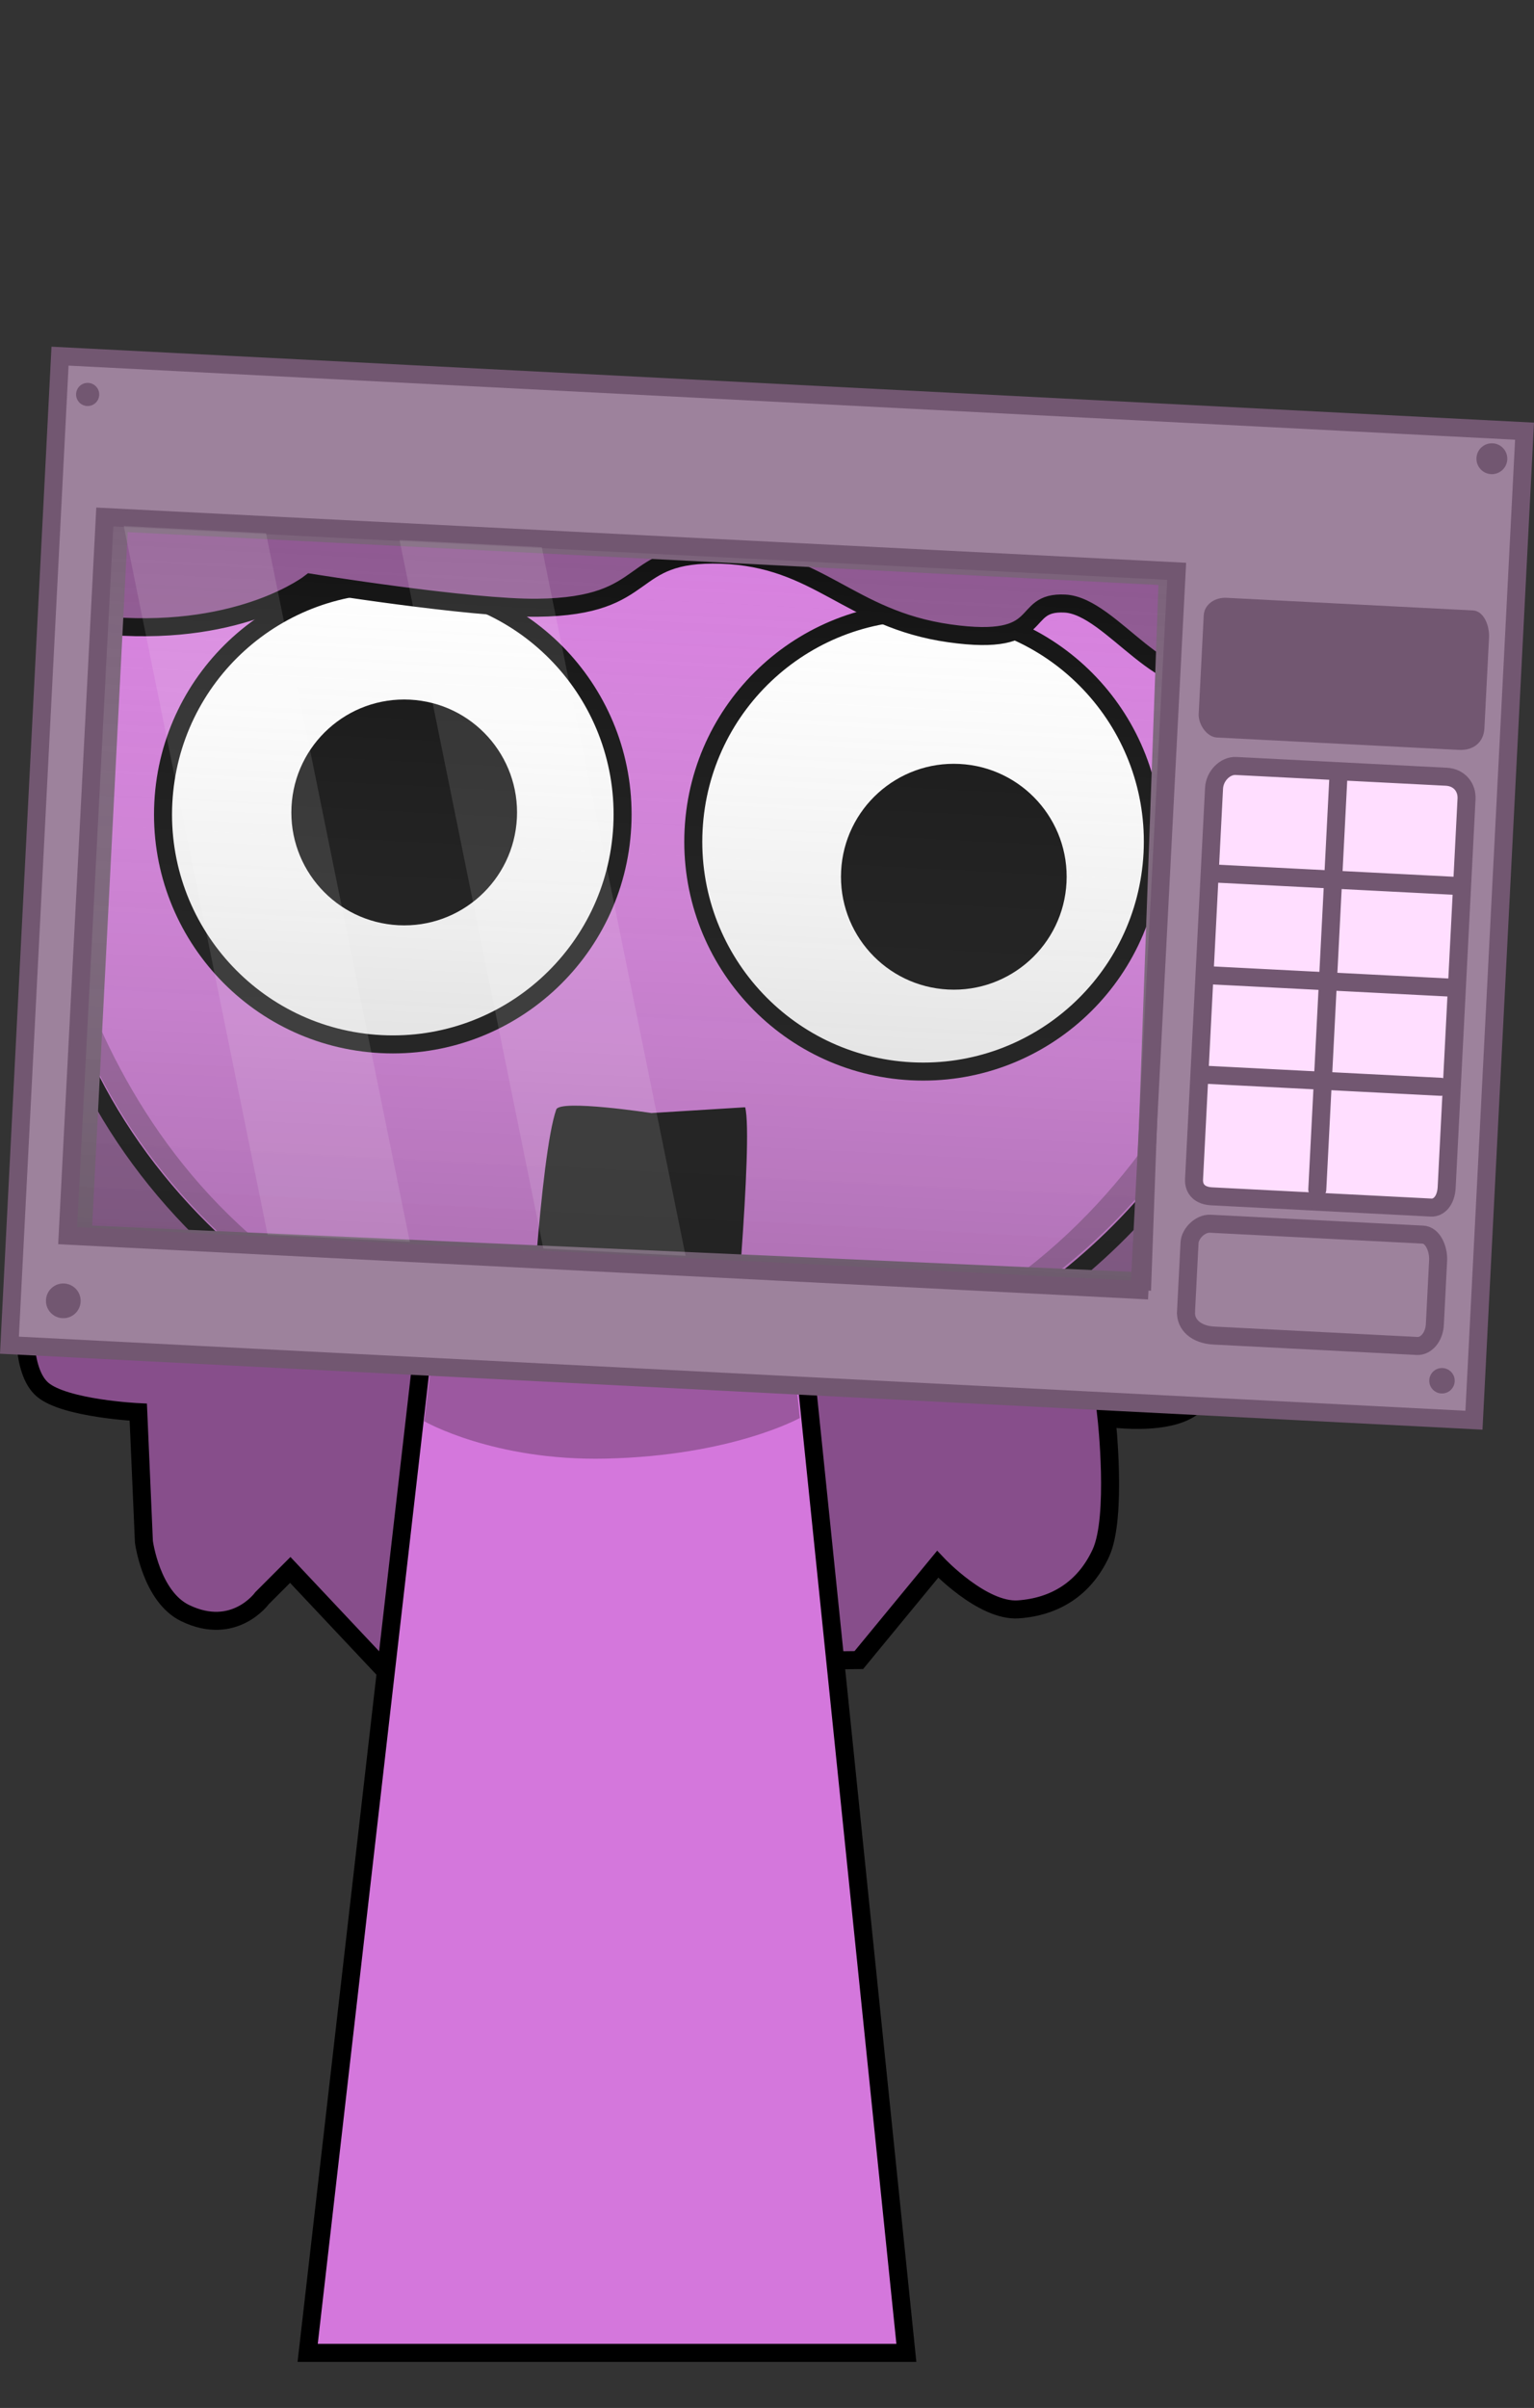 <svg version="1.1" xmlns="http://www.w3.org/2000/svg" xmlns:xlink="http://www.w3.org/1999/xlink" width="170.384" height="267.225" viewBox="0,0,170.384,267.225"><rect x="0" y="0" width="170.384" height="267.225" fill="#333333" stroke="none"/><defs><linearGradient x1="243.746" y1="106.776" x2="239.619" y2="186.53" gradientUnits="userSpaceOnUse" id="color-1"><stop offset="0" stop-color="#ffffff" stop-opacity="0.068"/><stop offset="1" stop-color="#666666" stop-opacity="0.334"/></linearGradient></defs><g transform="translate(-172.578,-46.388)"><g data-paper-data="{&quot;isPaintingLayer&quot;:true}" fill-rule="nonzero" stroke-linejoin="miter" stroke-miterlimit="10" stroke-dasharray="" stroke-dashoffset="0" style="mix-blend-mode: normal"><g><path d="M179.147,313.613v-267.225h123.182v267.225z" fill-opacity="0.01" fill="#000000" stroke="none" stroke-width="0" stroke-linecap="butt"/><path d="M180.808,145.508l137.181,9.452c0,0 -10.094,42.4 -11.88,46.269c-1.786,3.869 -10.629,2.501 -10.629,2.501c0,0 1.223,10.996 -0.625,15.006c-1.848,4.011 -5.174,5.977 -9.17,6.253c-3.996,0.276 -8.962,-5.002 -8.962,-5.002l-8.754,10.629l-53.147,0.625l-10.004,-10.629l-3.126,3.126c0,0 -3.087,4.306 -8.545,1.667c-3.78,-1.827 -4.585,-7.92 -4.585,-7.92l-0.625,-14.381c0,0 -8.149,-0.393 -10.629,-2.501c-2.481,-2.108 -1.876,-8.128 -1.876,-8.128z" fill="#874e8b" stroke="#000000" stroke-width="2" stroke-linecap="round"/><path d="M206.75,307.5l15.143,-131.842l37.783,-0.158l13.574,132z" fill="#d477dc" stroke="#000000" stroke-width="2" stroke-linecap="butt"/><path d="M219.7,204.113l3.121,-26.328l35.831,-0.142l2.767,26.106c0,0 -7.515,4.196 -21.559,4.51c-12.485,0.279 -20.16,-4.146 -20.16,-4.146z" fill="#9c58a0" stroke="#000000" stroke-width="0" stroke-linecap="butt"/></g><path d="M177.653,123.264c2.77,-11.513 8.753,-21.803 16.984,-30.05c13.518,-13.545 29.636,6.14 50.998,7.234c22.349,1.144 45.198,-15.691 57.173,0.312c8.659,11.572 13.442,25.818 12.666,40.988c-1.283,25.056 -17.395,46.056 -39.988,55.929c-1.339,-0.933 -2.565,-1.708 -3.554,-2.258c-5.257,-2.92 -11.172,-4.769 -17.408,-5.135c-6.657,-0.39 -13.316,-0.731 -19.978,-1.023c-6.127,-0.268 -12.731,1.164 -18.838,1.54c-3.448,0.212 -6.902,0.377 -10.35,0.609c-13.467,-9.067 -23.354,-22.15 -27.407,-37.561c-1.59,-6.045 3.905,-11.461 4.239,-17.988z" fill="#d477dc" stroke="#000000" stroke-width="2" stroke-linecap="butt"/><path d="M314.537,141.395c-1.279,24.981 -17.56,45.867 -40.295,55.438c-0.795,-0.523 -1.528,-0.974 -2.169,-1.335c34.751,-13.717 42.51,-54.996 42.464,-54.102z" fill="#9c58a0" stroke="#000000" stroke-width="0" stroke-linecap="butt"/><path d="M176.816,134.346c0.032,-0.631 1.637,38.668 34.434,56.712c-1.315,0.073 -2.631,0.147 -3.946,0.227c-19.388,-12.311 -31.688,-33.507 -30.488,-56.939z" fill="#9c58a0" stroke="#000000" stroke-width="0" stroke-linecap="butt"/><path d="M190.719,135.466c0.721,-14.077 12.716,-24.904 26.793,-24.184c14.077,0.721 24.904,12.716 24.184,26.793c-0.721,14.077 -12.716,24.904 -26.793,24.184c-14.077,-0.721 -24.904,-12.716 -24.184,-26.793z" fill="#ffffff" stroke="#000000" stroke-width="2" stroke-linecap="butt"/><path d="M273.8,165.274c-14.077,-0.721 -24.904,-12.716 -24.184,-26.793c0.721,-14.077 12.716,-24.904 26.793,-24.184c14.077,0.721 24.904,12.716 24.184,26.793c-0.721,14.077 -12.716,24.904 -26.793,24.184z" data-paper-data="{&quot;index&quot;:null}" fill="#ffffff" stroke="#000000" stroke-width="2" stroke-linecap="butt"/><path d="M204.956,135.909c0.354,-6.913 6.245,-12.23 13.158,-11.876c6.913,0.354 12.23,6.245 11.876,13.158c-0.354,6.913 -6.245,12.23 -13.158,11.876c-6.913,-0.354 -12.23,-6.245 -11.876,-13.158z" fill="#000000" stroke="none" stroke-width="0" stroke-linecap="butt"/><path d="M277.879,156.202c-6.913,-0.354 -12.23,-6.245 -11.876,-13.158c0.354,-6.913 6.245,-12.23 13.158,-11.876c6.913,0.354 12.23,6.245 11.876,13.158c-0.354,6.913 -6.245,12.23 -13.158,11.876z" data-paper-data="{&quot;index&quot;:null}" fill="#000000" stroke="none" stroke-width="0" stroke-linecap="butt"/><path d="M255.344,169.268c0.935,3.572 -1.516,29.617 -1.516,29.617c-7.487,-0.519 -14.996,-0.733 -22.496,-1.04c0,0 1.225,-23.222 3.031,-28.328c0.408,-1.154 10.566,0.392 10.566,0.392z" fill="#000000" stroke="none" stroke-width="0" stroke-linecap="butt"/><path d="M180.57,99.312l130.024,4.181c0,0 4.201,14.489 -2.217,17.701c-6.419,3.212 -12.242,-7.554 -17.518,-7.825c-5.277,-0.27 -1.652,4.89 -12.843,3.301c-11.191,-1.588 -14.488,-8.364 -25.339,-8.72c-10.851,-0.355 -7.276,5.73 -20.405,5.883c-7.468,0.087 -25.206,-2.775 -25.206,-2.775c0,0 -7.451,5.886 -22.098,4.807c-3.772,-0.278 -5.212,-9.174 -5.212,-9.174z" fill="#874d8a" stroke="#000000" stroke-width="2" stroke-linecap="round"/><g><path d="M173.627,195.672l5.618,-109.76l162.666,8.326l-5.618,109.76zM181.767,183.349l117.694,5.235l2.819,-78.232l-116.469,-5.964z" fill="#9d829c" stroke="#725771" stroke-width="2" stroke-linecap="butt"/><path d="M305.72,125.6c0.097,-1.899 0.397,-7.747 0.558,-10.91c0.064,-1.251 1.27,-2.023 2.52,-1.959c3.618,0.185 21.444,1.098 27.387,1.402c1.214,0.062 1.85,1.706 1.782,3.02c-0.094,1.846 -0.356,6.956 -0.515,10.071c-0.076,1.491 -1.161,2.472 -2.844,2.385c-6.662,-0.341 -23.521,-1.204 -26.865,-1.375c-1.13,-0.058 -2.083,-1.466 -2.023,-2.635z" fill="#725771" stroke="#725771" stroke-width="0" stroke-linecap="butt"/><path d="M304.311,191.962c0.13,-2.533 0.322,-6.287 0.392,-7.662c0.052,-1.008 1.174,-2.165 2.302,-2.108c3.16,0.162 18.303,0.937 23.608,1.208c1.153,0.059 1.761,1.661 1.7,2.861c-0.071,1.39 -0.244,4.765 -0.364,7.115c-0.073,1.426 -0.999,2.431 -1.968,2.382c-2.764,-0.141 -16.299,-0.834 -22.582,-1.156c-1.96,-0.1 -3.161,-1.207 -3.088,-2.64z" fill="none" stroke="#725771" stroke-width="2" stroke-linecap="butt"/><path d="M305.203,177.24c0.398,-7.785 1.96,-38.292 2.22,-43.367c0.072,-1.398 1.256,-2.542 2.439,-2.481c3.147,0.161 17.597,0.901 23.352,1.195c1.471,0.075 2.32,1.191 2.254,2.464c-0.245,4.786 -1.767,34.522 -2.207,43.111c-0.075,1.47 -0.865,2.282 -1.723,2.238c-2.845,-0.146 -18.674,-0.956 -24.378,-1.248c-1.28,-0.065 -2.016,-0.759 -1.957,-1.912z" fill="#ffdeff" stroke="#725771" stroke-width="2" stroke-linecap="butt"/><path d="M331.33,199.546c0.04,-0.779 0.704,-1.379 1.484,-1.339c0.779,0.04 1.379,0.704 1.339,1.484c-0.04,0.779 -0.704,1.379 -1.484,1.339c-0.779,-0.04 -1.379,-0.704 -1.339,-1.484z" fill="#725771" stroke="none" stroke-width="0" stroke-linecap="butt"/><path d="M177.685,190.652c0.054,-1.063 0.96,-1.88 2.023,-1.826c1.063,0.054 1.88,0.96 1.826,2.023c-0.054,1.063 -0.96,1.88 -2.023,1.826c-1.063,-0.054 -1.88,-0.96 -1.826,-2.023z" fill="#725771" stroke="none" stroke-width="0" stroke-linecap="butt"/><path d="M181.031,90.097c0.036,-0.709 0.64,-1.254 1.349,-1.217c0.709,0.036 1.254,0.64 1.217,1.349c-0.036,0.709 -0.64,1.254 -1.349,1.217c-0.709,-0.036 -1.254,-0.64 -1.217,-1.349z" fill="#725771" stroke="none" stroke-width="0" stroke-linecap="butt"/><path d="M336.572,97.207c0.048,-0.945 0.854,-1.672 1.798,-1.623c0.945,0.048 1.672,0.854 1.623,1.798c-0.048,0.945 -0.854,1.672 -1.798,1.623c-0.945,-0.048 -1.672,-0.854 -1.623,-1.798z" fill="#725771" stroke="none" stroke-width="0" stroke-linecap="butt"/><path d="M321.243,132.454l-2.351,45.933" fill="none" stroke="#725771" stroke-width="2" stroke-linecap="round"/><path d="M332.596,166.997l-26.174,-1.34" fill="none" stroke="#725771" stroke-width="2" stroke-linecap="round"/><path d="M307.243,154.636l26.687,1.366" fill="none" stroke="#725771" stroke-width="2" stroke-linecap="round"/><path d="M334.252,144.698l-26.944,-1.379" fill="none" stroke="#725771" stroke-width="2" stroke-linecap="round"/></g><g stroke-linecap="butt"><path d="M180.091,183.517l4.128,-79.754l119.054,6.027l-4.128,79.754z" fill="url(#color-1)" stroke="#725771" stroke-width="2"/><path d="M202.298,183.401l-15.972,-78.64l15.799,0.8l15.972,78.64z" fill-opacity="0.116" fill="#ffffff" stroke="none" stroke-width="0"/><path d="M232.928,184.952l-15.972,-78.64l15.799,0.8l15.972,78.64z" fill-opacity="0.116" fill="#ffffff" stroke="none" stroke-width="0"/></g></g></g></svg>